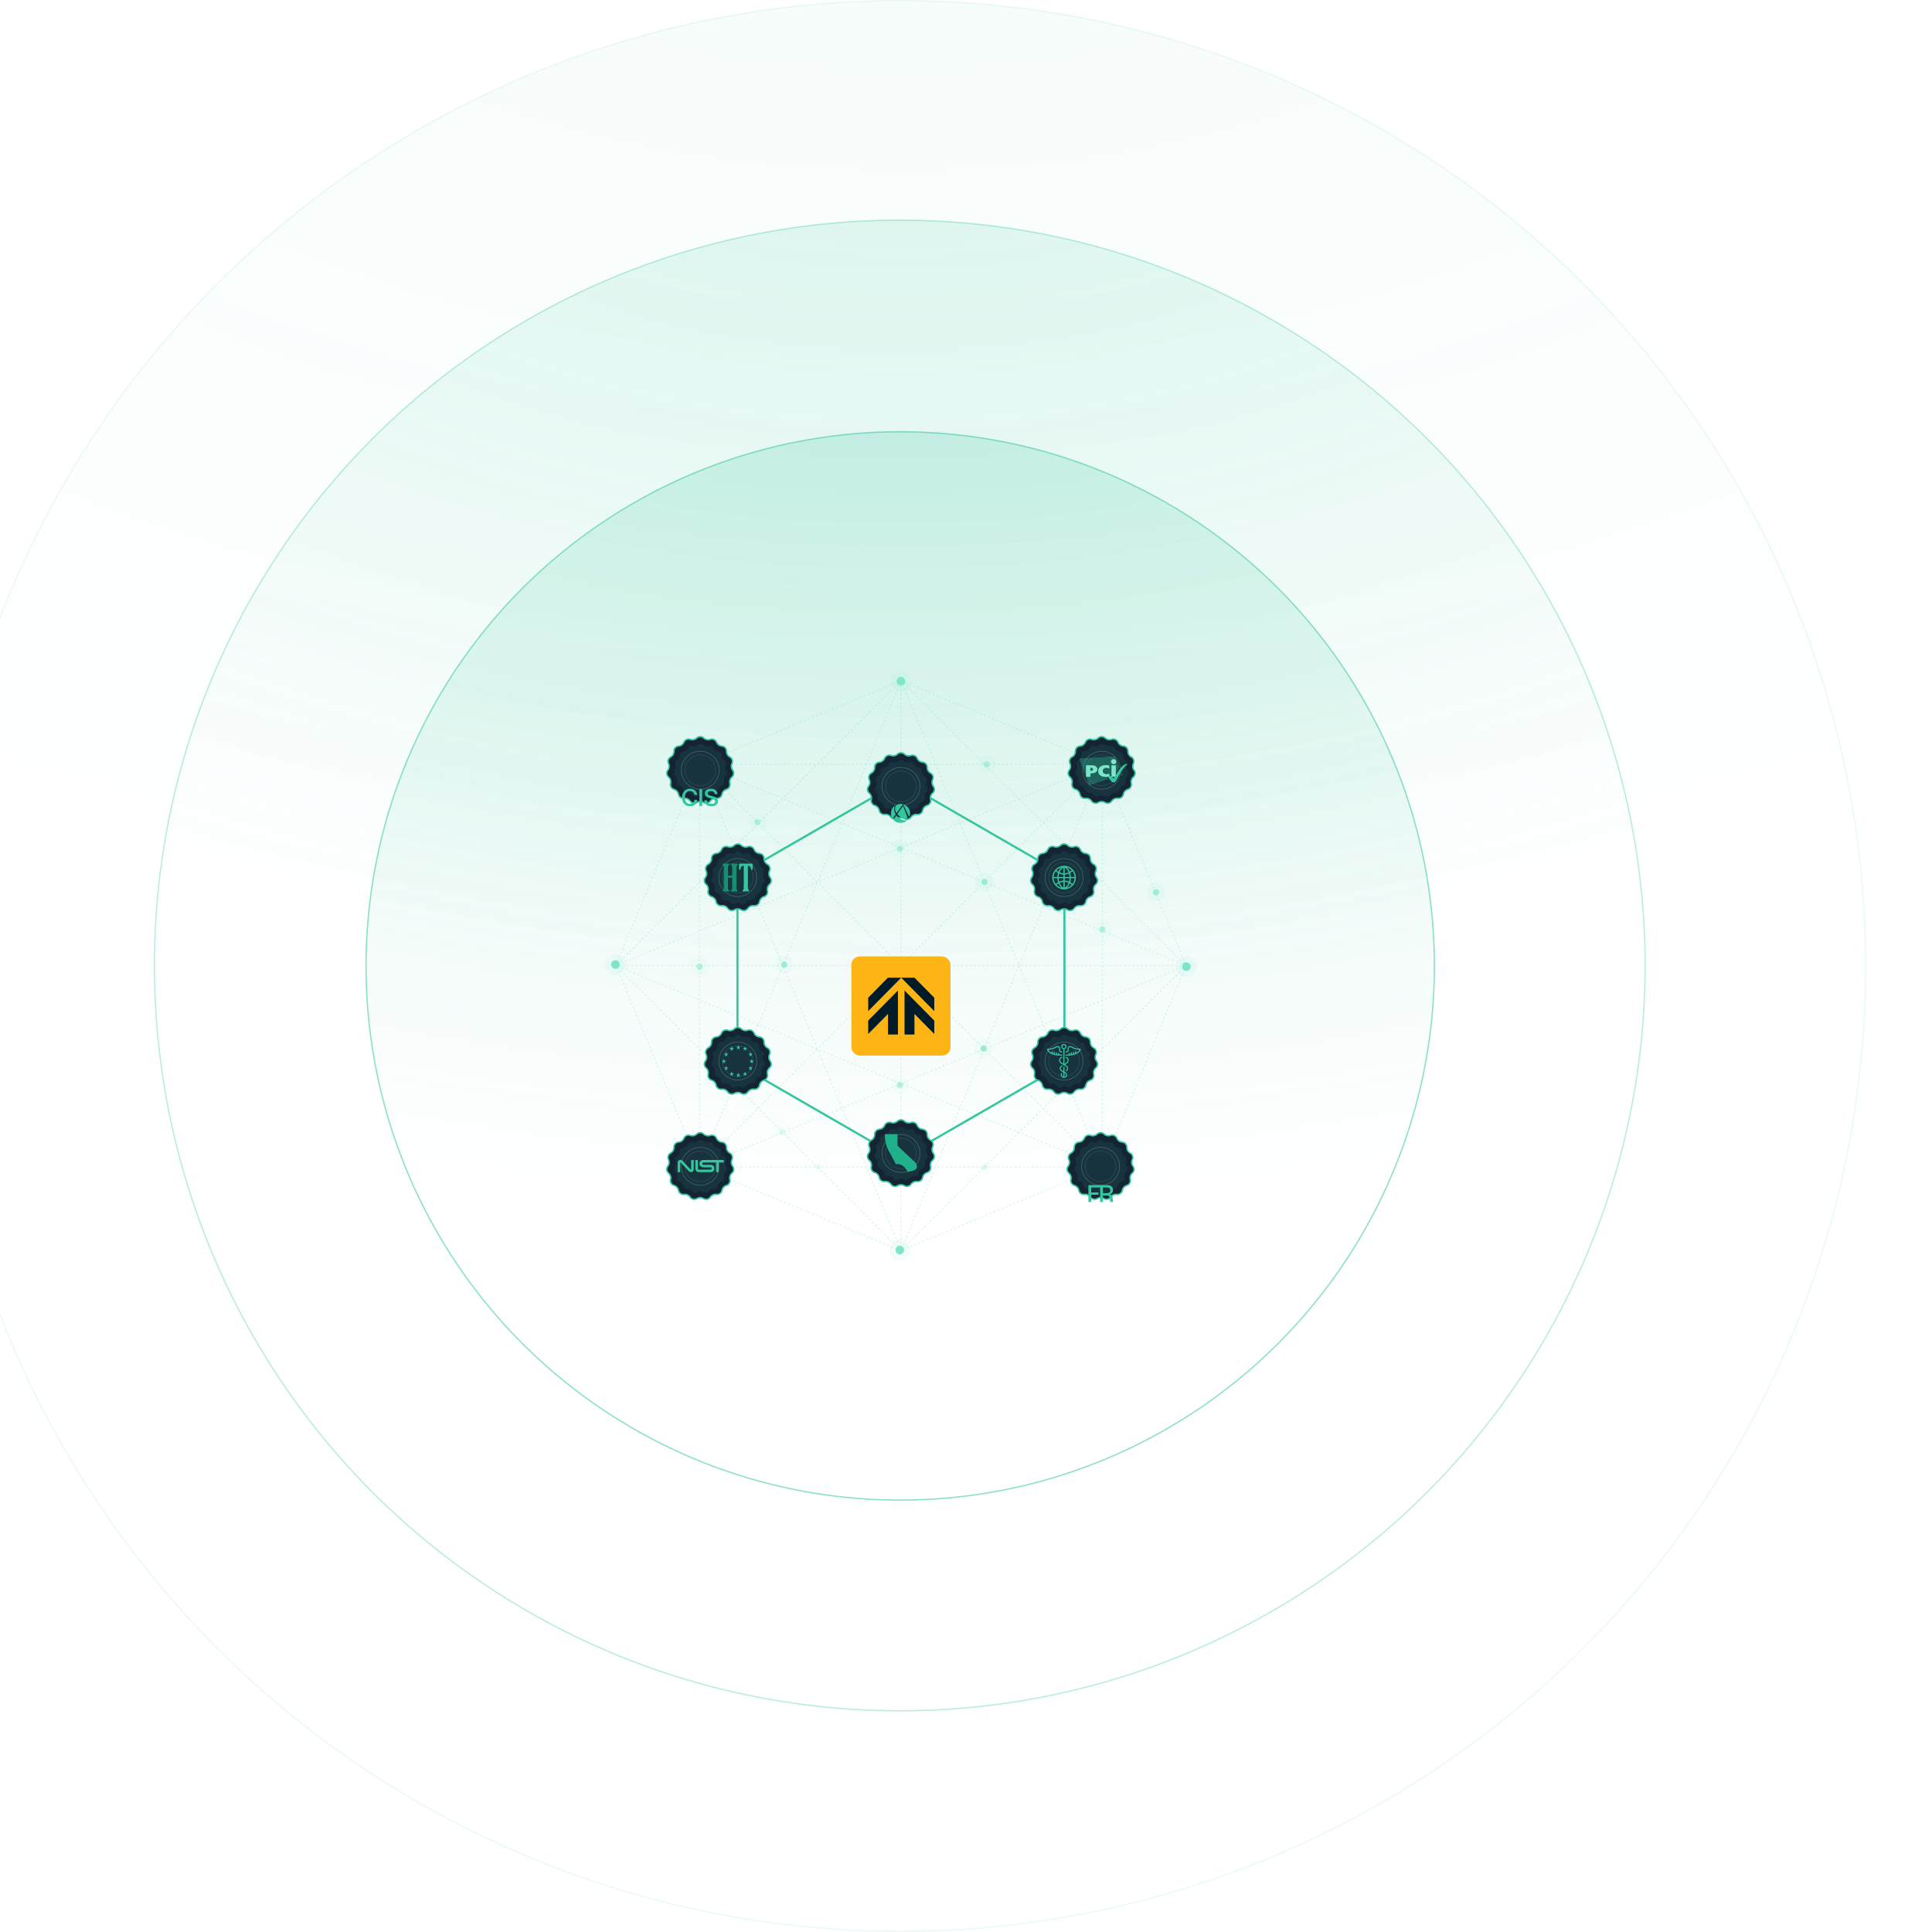 <svg width="1470" height="1470" viewBox="0 0 1470 1470" fill="none" xmlns="http://www.w3.org/2000/svg">
<g clip-path="url(#clip0)">
<circle opacity="0.55" cx="684.944" cy="734.944" r="406.444" fill="url(#paint0_radial)" stroke="#33C69F"/>
<circle opacity="0.33" cx="684.605" cy="734.605" r="567.105" fill="url(#paint1_radial)" stroke="#33C69F"/>
<circle opacity="0.1" cx="685" cy="735" r="734.5" fill="url(#paint2_radial)" stroke="#33C69F"/>
<path opacity="0.22" d="M685.5 517.839L838.737 581.447M685.5 517.839L532.264 581.447M685.5 517.839L902.345 734.683M685.5 517.839L838.737 887.92M685.5 517.839V951.527M685.5 517.839L532.264 887.92M685.5 517.839L468.656 734.683M838.737 581.447L902.345 734.683M838.737 581.447H532.264M838.737 581.447L468.656 734.683M838.737 581.447L532.264 887.92M838.737 581.447L685.5 951.527M838.737 581.447V887.92M902.345 734.683L838.737 887.92M902.345 734.683L532.264 581.447M902.345 734.683H468.656M902.345 734.683L532.264 887.92M902.345 734.683L685.5 951.527M838.737 887.92L685.5 951.527M838.737 887.92L532.264 581.447M838.737 887.92L468.656 734.683M838.737 887.92H532.264M685.5 951.527L532.264 887.92M685.5 951.527L532.264 581.447M685.5 951.527L468.656 734.683M532.264 887.92L468.656 734.683M532.264 887.92V581.447M468.656 734.683L532.264 581.447" stroke="#5CD8B7" stroke-width="0.817" stroke-dasharray="1.63 1.63"/>
<g filter="url(#filter0_d)">
<rect x="647.788" y="696.3" width="75.424" height="75.424" rx="6.285" fill="#FDB515"/>
<path fill-rule="evenodd" clip-rule="evenodd" d="M710.865 737.903V727.726L695.781 712.462H685.725L675.575 712.462L660.586 727.726V737.903L685.725 712.462L710.865 737.903ZM695.78 755.712H688.238V732.394V722.217L695.78 729.849L710.864 745.114V755.29L695.78 740.026V755.712ZM675.67 755.712H683.212V722.217L683.211 722.218V722.217L660.585 745.114V755.29L675.67 740.025V755.712Z" fill="#001B28"/>
</g>
<circle cx="685.5" cy="518.267" r="3.267" fill="#7DE6CA"/>
<circle cx="685.5" cy="518.267" r="5.624" stroke="#7DE6CA" stroke-opacity="0.1" stroke-width="4.714"/>
<circle cx="839.033" cy="582.783" r="3.267" fill="#7DE6CA"/>
<circle cx="839.033" cy="582.783" r="5.624" stroke="#7DE6CA" stroke-opacity="0.1" stroke-width="4.714"/>
<g opacity="0.55">
<circle cx="838.705" cy="707.185" r="2.357" fill="#7DE6CA"/>
<circle cx="838.705" cy="707.185" r="4.714" stroke="#7DE6CA" stroke-opacity="0.1" stroke-width="4.714"/>
</g>
<g opacity="0.7">
<circle cx="749.139" cy="671.044" r="2.357" fill="#7DE6CA"/>
<circle cx="749.139" cy="671.044" r="4.714" stroke="#7DE6CA" stroke-opacity="0.1" stroke-width="4.714"/>
</g>
<g opacity="0.7">
<circle cx="879.56" cy="678.901" r="2.357" fill="#7DE6CA"/>
<circle cx="879.56" cy="678.901" r="4.714" stroke="#7DE6CA" stroke-opacity="0.1" stroke-width="4.714"/>
</g>
<g opacity="0.7">
<circle cx="596.719" cy="733.898" r="2.357" fill="#7DE6CA"/>
<circle cx="596.719" cy="733.898" r="4.714" stroke="#7DE6CA" stroke-opacity="0.1" stroke-width="4.714"/>
</g>
<g opacity="0.55">
<circle cx="684.714" cy="645.903" r="2.357" fill="#7DE6CA"/>
<circle cx="684.714" cy="645.903" r="4.714" stroke="#7DE6CA" stroke-opacity="0.1" stroke-width="4.714"/>
</g>
<g opacity="0.55">
<circle cx="684.714" cy="825.57" r="2.357" fill="#7DE6CA"/>
<circle cx="684.714" cy="825.57" r="4.714" stroke="#7DE6CA" stroke-opacity="0.1" stroke-width="4.714"/>
</g>
<g opacity="0.75">
<circle cx="748.415" cy="797.803" r="2.357" fill="#7DE6CA"/>
<circle cx="748.415" cy="797.803" r="4.714" stroke="#7DE6CA" stroke-opacity="0.1" stroke-width="4.714"/>
</g>
<g opacity="0.12">
<circle cx="622.648" cy="887.636" r="2.357" fill="#7DE6CA"/>
<circle cx="622.648" cy="887.636" r="4.714" stroke="#7DE6CA" stroke-opacity="0.1" stroke-width="4.714"/>
</g>
<g opacity="0.55">
<circle cx="750.711" cy="581.478" r="2.357" fill="#7DE6CA"/>
<circle cx="750.711" cy="581.478" r="4.714" stroke="#7DE6CA" stroke-opacity="0.1" stroke-width="4.714"/>
</g>
<g opacity="0.22">
<circle cx="595.148" cy="861.175" r="2.357" fill="#7DE6CA"/>
<circle cx="595.148" cy="861.175" r="4.714" stroke="#7DE6CA" stroke-opacity="0.1" stroke-width="4.714"/>
</g>
<g opacity="0.22">
<circle cx="749.139" cy="887.888" r="2.357" fill="#7DE6CA"/>
<circle cx="749.139" cy="887.888" r="4.714" stroke="#7DE6CA" stroke-opacity="0.1" stroke-width="4.714"/>
</g>
<g opacity="0.55">
<circle cx="532.294" cy="735.469" r="2.357" fill="#7DE6CA"/>
<circle cx="532.294" cy="735.469" r="4.714" stroke="#7DE6CA" stroke-opacity="0.1" stroke-width="4.714"/>
</g>
<g opacity="0.55">
<circle cx="576.293" cy="625.475" r="2.357" fill="#7DE6CA"/>
<circle cx="576.293" cy="625.475" r="4.714" stroke="#7DE6CA" stroke-opacity="0.1" stroke-width="4.714"/>
</g>
<circle cx="902.733" cy="735.5" r="3.267" fill="#7DE6CA"/>
<circle cx="902.733" cy="735.5" r="5.624" stroke="#7DE6CA" stroke-opacity="0.1" stroke-width="4.714"/>
<circle cx="838.217" cy="887.4" r="3.267" fill="#7DE6CA"/>
<circle cx="838.217" cy="887.4" r="5.624" stroke="#7DE6CA" stroke-opacity="0.1" stroke-width="4.714"/>
<circle cx="684.684" cy="951.1" r="3.267" fill="#7DE6CA"/>
<circle cx="684.684" cy="951.1" r="5.624" stroke="#7DE6CA" stroke-opacity="0.1" stroke-width="4.714"/>
<circle cx="531.967" cy="887.4" r="3.267" fill="#7DE6CA"/>
<circle cx="531.967" cy="887.4" r="5.624" stroke="#7DE6CA" stroke-opacity="0.1" stroke-width="4.714"/>
<circle cx="468.267" cy="733.866" r="3.267" fill="#7DE6CA"/>
<circle cx="468.267" cy="733.866" r="5.624" stroke="#7DE6CA" stroke-opacity="0.1" stroke-width="4.714"/>
<circle cx="531.967" cy="581.15" r="3.267" fill="#7DE6CA"/>
<circle cx="531.967" cy="581.15" r="5.624" stroke="#7DE6CA" stroke-opacity="0.1" stroke-width="4.714"/>
<g filter="url(#filter1_d)">
<path d="M561.122 662.873L685.5 591.063L809.879 662.873V806.493L685.5 878.303L561.122 806.493V662.873Z" stroke="#33C69F" stroke-width="1.633"/>
</g>
<g clip-path="url(#clip1)" filter="url(#filter2_d)">
<path d="M682.895 570.504C684.353 569.113 686.647 569.113 688.105 570.504C689.435 571.772 691.366 572.183 693.097 571.565C694.995 570.887 697.091 571.82 697.857 573.684C698.556 575.384 700.153 576.545 701.986 576.684C703.995 576.837 705.53 578.542 705.472 580.556C705.419 582.393 706.406 584.103 708.024 584.976C709.797 585.933 710.506 588.114 709.634 589.931C708.838 591.588 709.045 593.551 710.167 595.006C711.398 596.602 711.158 598.883 709.623 600.188C708.222 601.378 707.612 603.256 708.046 605.042C708.521 607 707.374 608.987 705.44 609.554C703.677 610.071 702.356 611.539 702.026 613.347C701.663 615.329 699.808 616.677 697.81 616.409C695.989 616.165 694.185 616.968 693.148 618.485C692.011 620.149 689.767 620.626 688.052 619.568C686.487 618.604 684.513 618.604 682.948 619.568C681.233 620.626 678.989 620.149 677.852 618.485C676.815 616.968 675.011 616.165 673.19 616.409C671.192 616.677 669.337 615.329 668.975 613.347C668.644 611.539 667.323 610.071 665.56 609.554C663.626 608.987 662.479 607 662.955 605.042C663.388 603.256 662.778 601.378 661.377 600.188C659.842 598.883 659.602 596.602 660.833 595.006C661.955 593.551 662.162 591.588 661.366 589.931C660.494 588.114 661.203 585.933 662.976 584.976C664.594 584.103 665.581 582.393 665.528 580.556C665.47 578.542 667.005 576.837 669.014 576.684C670.847 576.545 672.444 575.384 673.143 573.684C673.91 571.82 676.005 570.887 677.903 571.565C679.634 572.183 681.565 571.772 682.895 570.504Z" fill="#142433" stroke="#33C69F" stroke-width="1.089"/>
<path d="M683.463 576.002C684.756 574.769 686.789 574.769 688.081 576.002C688.996 576.875 690.324 577.157 691.514 576.732C693.196 576.131 695.053 576.958 695.733 578.61C696.213 579.779 697.312 580.577 698.572 580.673C700.353 580.809 701.714 582.319 701.662 584.105C701.626 585.368 702.305 586.544 703.417 587.145C704.989 587.993 705.617 589.926 704.844 591.536C704.297 592.676 704.439 594.026 705.211 595.027C706.302 596.441 706.089 598.463 704.728 599.619C703.765 600.438 703.345 601.729 703.644 602.958C704.065 604.693 703.049 606.454 701.335 606.956C700.122 607.312 699.213 608.322 698.986 609.565C698.665 611.322 697.021 612.517 695.251 612.279C693.998 612.111 692.757 612.663 692.044 613.707C691.036 615.181 689.048 615.604 687.527 614.667C686.451 614.004 685.093 614.004 684.017 614.667C682.497 615.604 680.508 615.181 679.5 613.707C678.787 612.663 677.547 612.111 676.294 612.279C674.524 612.517 672.879 611.322 672.558 609.565C672.331 608.322 671.422 607.312 670.209 606.956C668.496 606.454 667.479 604.693 667.901 602.958C668.199 601.729 667.779 600.438 666.816 599.619C665.455 598.463 665.242 596.441 666.333 595.027C667.105 594.026 667.247 592.676 666.7 591.536C665.927 589.926 666.555 587.993 668.127 587.145C669.24 586.544 669.919 585.368 669.882 584.105C669.831 582.319 671.191 580.809 672.972 580.673C674.232 580.577 675.331 579.779 675.812 578.61C676.491 576.958 678.348 576.131 680.03 576.732C681.22 577.157 682.549 576.875 683.463 576.002Z" fill="#33C69F" fill-opacity="0.1"/>
<circle cx="685.5" cy="595.033" r="11.706" stroke="white" stroke-opacity="0.1" stroke-width="0.544"/>
<circle cx="685.5" cy="595.033" r="14.428" stroke="white" stroke-opacity="0.2" stroke-width="0.544"/>
<g filter="url(#filter3_d)">
<path fill-rule="evenodd" clip-rule="evenodd" d="M681.588 595.345L679.155 598.817C678.349 597.644 677.877 596.224 677.877 594.694C677.877 591.874 679.48 589.428 681.824 588.218C680.788 588.868 680.271 589.891 680.271 591.287C680.271 592.577 680.763 594.016 681.588 595.345ZM682.086 596.08C683.694 598.26 686.182 599.985 688.762 599.985C689.271 599.985 689.745 599.979 690.184 599.967C688.877 601.213 687.108 601.977 685.16 601.977C682.974 601.977 681.012 601.014 679.677 599.488L682.086 596.08ZM686.987 587.641L682.16 594.529C681.448 593.473 681.01 592.317 681.01 591.203C681.01 589.011 682.272 587.75 684.795 587.419C684.916 587.413 685.038 587.41 685.16 587.41C685.791 587.41 686.403 587.49 686.987 587.641ZM687.247 587.713C690.253 588.61 692.444 591.396 692.444 594.694C692.444 594.99 692.426 595.281 692.392 595.568C692.205 596.224 691.946 596.771 691.617 597.208L687.247 587.713ZM690.649 598.073C690.12 598.377 689.491 598.529 688.762 598.529C686.631 598.529 684.242 597.115 682.686 595.231L687.124 588.954L690.649 598.073Z" fill="#33C69F"/>
</g>
</g>
<g filter="url(#filter4_d)">
<path d="M807.028 639.921C808.486 638.53 810.78 638.53 812.238 639.921C813.568 641.189 815.499 641.6 817.23 640.982C819.128 640.304 821.223 641.237 821.99 643.101C822.689 644.801 824.286 645.962 826.118 646.101C828.128 646.254 829.663 647.959 829.605 649.973C829.552 651.81 830.539 653.52 832.157 654.393C833.93 655.35 834.639 657.531 833.767 659.348C832.971 661.005 833.178 662.968 834.3 664.423C835.531 666.019 835.291 668.3 833.755 669.605C832.355 670.795 831.745 672.673 832.178 674.459C832.654 676.417 831.507 678.404 829.573 678.971C827.81 679.488 826.489 680.956 826.158 682.764C825.796 684.746 823.941 686.094 821.943 685.826C820.122 685.582 818.318 686.385 817.281 687.902C816.144 689.566 813.9 690.043 812.185 688.985C810.62 688.021 808.646 688.021 807.081 688.985C805.366 690.043 803.122 689.566 801.985 687.902C800.948 686.385 799.144 685.582 797.323 685.826C795.325 686.094 793.469 684.746 793.107 682.764C792.777 680.956 791.456 679.488 789.692 678.971C787.759 678.404 786.612 676.417 787.087 674.459C787.521 672.673 786.911 670.795 785.51 669.605C783.975 668.3 783.735 666.019 784.966 664.423C786.088 662.968 786.295 661.005 785.499 659.348C784.627 657.531 785.336 655.35 787.109 654.393C788.727 653.52 789.714 651.81 789.661 649.973C789.603 647.959 791.138 646.254 793.147 646.101C794.98 645.962 796.577 644.801 797.276 643.101C798.042 641.237 800.138 640.304 802.036 640.982C803.767 641.6 805.698 641.189 807.028 639.921Z" fill="#142433" stroke="#33C69F" stroke-width="1.089"/>
<path d="M807.596 645.419C808.889 644.186 810.921 644.186 812.214 645.419C813.128 646.292 814.457 646.574 815.647 646.149C817.329 645.548 819.186 646.375 819.865 648.027C820.346 649.196 821.445 649.994 822.705 650.09C824.486 650.226 825.846 651.736 825.795 653.522C825.759 654.785 826.438 655.961 827.55 656.562C829.122 657.41 829.75 659.343 828.977 660.953C828.43 662.093 828.572 663.443 829.344 664.444C830.435 665.858 830.222 667.88 828.861 669.036C827.898 669.855 827.478 671.146 827.776 672.375C828.198 674.11 827.181 675.871 825.468 676.373C824.255 676.729 823.346 677.739 823.119 678.982C822.798 680.739 821.153 681.934 819.383 681.696C818.131 681.528 816.89 682.08 816.177 683.124C815.169 684.598 813.18 685.021 811.66 684.084C810.584 683.421 809.226 683.421 808.15 684.084C806.629 685.021 804.641 684.598 803.633 683.124C802.92 682.08 801.679 681.528 800.427 681.696C798.656 681.934 797.012 680.739 796.691 678.982C796.464 677.739 795.555 676.729 794.342 676.373C792.628 675.871 791.612 674.11 792.033 672.375C792.332 671.146 791.912 669.855 790.949 669.036C789.588 667.88 789.375 665.858 790.466 664.444C791.238 663.443 791.38 662.093 790.833 660.953C790.06 659.343 790.688 657.41 792.26 656.562C793.372 655.961 794.051 654.785 794.015 653.522C793.964 651.736 795.324 650.226 797.105 650.09C798.365 649.994 799.464 649.196 799.944 648.027C800.624 646.375 802.481 645.548 804.163 646.149C805.353 646.574 806.682 646.292 807.596 645.419Z" fill="#33C69F" fill-opacity="0.1"/>
<circle cx="809.633" cy="664.45" r="11.706" stroke="white" stroke-opacity="0.1" stroke-width="0.544"/>
<circle cx="809.633" cy="664.45" r="14.428" stroke="white" stroke-opacity="0.2" stroke-width="0.544"/>
<path d="M818.616 664.45C818.616 659.505 814.6 655.481 809.657 655.468C809.655 655.468 809.654 655.468 809.651 655.468C809.645 655.468 809.639 655.467 809.633 655.467C809.627 655.467 809.621 655.468 809.615 655.468C809.612 655.468 809.61 655.468 809.607 655.468C804.665 655.482 800.649 659.506 800.649 664.45C800.649 669.403 804.679 673.433 809.632 673.433C814.586 673.433 818.616 669.403 818.616 664.45ZM814.252 667.97C814.534 667.026 814.697 666.004 814.734 664.923H817.646C817.549 666.582 816.95 668.104 815.994 669.344C815.467 668.814 814.885 668.349 814.252 667.97ZM803.268 669.34C802.314 668.102 801.716 666.58 801.619 664.923H804.531C804.569 666.002 804.731 667.023 805.012 667.965C804.378 668.345 803.796 668.809 803.268 669.34ZM803.269 659.559C803.797 660.09 804.379 660.555 805.012 660.934C804.731 661.877 804.569 662.898 804.531 663.977H801.619C801.716 662.32 802.314 660.798 803.269 659.559ZM815.994 659.556C816.95 660.796 817.549 662.318 817.646 663.977H814.734C814.697 662.897 814.534 661.874 814.252 660.931C814.885 660.552 815.467 660.087 815.994 659.556ZM813.789 663.977H810.106V662.19C811.254 662.129 812.369 661.859 813.396 661.385C813.621 662.192 813.755 663.06 813.789 663.977ZM810.106 661.244V656.744C811.447 657.584 812.47 658.874 813.095 660.477C812.165 660.922 811.151 661.182 810.106 661.244ZM809.16 656.744V661.244C808.113 661.183 807.099 660.923 806.169 660.479C806.794 658.876 807.818 657.584 809.16 656.744ZM809.16 662.19V663.977H805.476C805.51 663.061 805.644 662.193 805.869 661.387C806.895 661.86 808.011 662.129 809.16 662.19ZM805.476 664.923H809.16V666.711C808.011 666.771 806.895 667.04 805.869 667.513C805.644 666.707 805.51 665.839 805.476 664.923ZM809.16 667.656V672.156C807.818 671.316 806.794 670.024 806.169 668.42C807.099 667.977 808.113 667.718 809.16 667.656ZM810.106 672.156V667.656C811.151 667.718 812.165 667.979 813.095 668.424C812.47 670.026 811.447 671.317 810.106 672.156ZM810.106 666.711V664.923H813.789C813.755 665.84 813.621 666.709 813.396 667.516C812.369 667.042 811.254 666.771 810.106 666.711ZM815.376 658.838C814.937 659.288 814.452 659.682 813.929 660.013C813.389 658.679 812.593 657.539 811.58 656.661C813.045 657.028 814.352 657.791 815.376 658.838ZM807.686 656.661C806.672 657.539 805.876 658.68 805.336 660.016C804.812 659.685 804.326 659.291 803.887 658.841C804.911 657.792 806.22 657.028 807.686 656.661ZM803.886 670.059C804.326 669.609 804.811 669.215 805.335 668.883C805.875 670.22 806.672 671.361 807.686 672.239C806.219 671.873 804.91 671.108 803.886 670.059ZM811.58 672.24C812.593 671.362 813.388 670.222 813.928 668.887C814.452 669.219 814.937 669.613 815.376 670.062C814.352 671.11 813.045 671.873 811.58 672.24Z" fill="#33C69F"/>
</g>
<g filter="url(#filter5_d)">
<path d="M558.761 639.921C560.219 638.53 562.513 638.53 563.971 639.921C565.301 641.189 567.233 641.6 568.963 640.982C570.861 640.304 572.957 641.237 573.723 643.101C574.422 644.801 576.019 645.962 577.852 646.101C579.861 646.254 581.396 647.959 581.338 649.973C581.285 651.81 582.273 653.52 583.89 654.393C585.663 655.35 586.372 657.531 585.5 659.348C584.705 661.005 584.911 662.968 586.033 664.423C587.264 666.019 587.025 668.3 585.489 669.605C584.088 670.795 583.478 672.673 583.912 674.459C584.387 676.417 583.24 678.404 581.307 678.971C579.543 679.488 578.222 680.956 577.892 682.764C577.53 684.746 575.674 686.094 573.677 685.826C571.855 685.582 570.051 686.385 569.014 687.902C567.877 689.566 565.634 690.043 563.918 688.985C562.353 688.021 560.379 688.021 558.815 688.985C557.099 690.043 554.855 689.566 553.718 687.902C552.681 686.385 550.877 685.582 549.056 685.826C547.059 686.094 545.203 684.746 544.841 682.764C544.51 680.956 543.189 679.488 541.426 678.971C539.492 678.404 538.345 676.417 538.821 674.459C539.254 672.673 538.644 670.795 537.244 669.605C535.708 668.3 535.468 666.019 536.699 664.423C537.822 662.968 538.028 661.005 537.233 659.348C536.36 657.531 537.069 655.35 538.843 654.393C540.46 653.52 541.447 651.81 541.394 649.973C541.336 647.959 542.871 646.254 544.881 646.101C546.713 645.962 548.311 644.801 549.009 643.101C549.776 641.237 551.871 640.304 553.769 640.982C555.5 641.6 557.431 641.189 558.761 639.921Z" fill="#142433" stroke="#33C69F" stroke-width="1.089"/>
<path d="M559.33 645.419C560.622 644.186 562.655 644.186 563.947 645.419C564.862 646.292 566.19 646.574 567.381 646.149C569.063 645.548 570.92 646.375 571.599 648.027C572.08 649.196 573.178 649.994 574.439 650.09C576.219 650.226 577.58 651.736 577.528 653.522C577.492 654.785 578.171 655.961 579.283 656.562C580.855 657.41 581.483 659.343 580.71 660.953C580.163 662.093 580.305 663.443 581.077 664.444C582.168 665.858 581.956 667.88 580.595 669.036C579.631 669.855 579.212 671.146 579.51 672.375C579.931 674.11 578.915 675.871 577.201 676.373C575.988 676.729 575.08 677.739 574.852 678.982C574.531 680.739 572.887 681.934 571.117 681.696C569.864 681.528 568.623 682.08 567.91 683.124C566.902 684.598 564.914 685.021 563.393 684.084C562.317 683.421 560.959 683.421 559.883 684.084C558.363 685.021 556.374 684.598 555.367 683.124C554.653 682.08 553.413 681.528 552.16 681.696C550.39 681.934 548.745 680.739 548.424 678.982C548.197 677.739 547.289 676.729 546.076 676.373C544.362 675.871 543.345 674.11 543.767 672.375C544.065 671.146 543.645 669.855 542.682 669.036C541.321 667.88 541.109 665.858 542.2 664.444C542.972 663.443 543.114 662.093 542.566 660.953C541.793 659.343 542.422 657.41 543.993 656.562C545.106 655.961 545.785 654.785 545.748 653.522C545.697 651.736 547.057 650.226 548.838 650.09C550.098 649.994 551.197 649.196 551.678 648.027C552.357 646.375 554.214 645.548 555.896 646.149C557.087 646.574 558.415 646.292 559.33 645.419Z" fill="#33C69F" fill-opacity="0.1"/>
<circle cx="561.366" cy="664.45" r="11.706" stroke="white" stroke-opacity="0.1" stroke-width="0.544"/>
<circle cx="561.366" cy="664.45" r="14.428" stroke="white" stroke-opacity="0.2" stroke-width="0.544"/>
<path d="M554.719 653.833H549.933V655.03L550.73 655.827V673.377L549.933 674.174V674.972H554.719V674.174L553.921 673.377V664.602H557.112V673.377L556.314 674.174V674.972H561.1V674.174L560.303 673.377V655.827L561.1 655.03V653.833H556.314V655.03L557.112 655.827V663.007H553.921V655.827L554.719 655.03V653.833Z" fill="#12926F"/>
<path d="M562.298 658.22V653.833C563.096 653.966 565.249 653.833 567.483 653.833C569.716 653.833 571.87 653.966 572.668 653.833V658.22C572.03 658.858 571.604 658.486 571.471 658.22C571.471 655.987 569.876 655.428 569.078 655.428V673.177L569.876 674.174V674.972H565.09V674.174L565.887 673.177V655.428C563.654 655.428 563.361 657.29 563.494 658.22C562.856 658.858 562.431 658.486 562.298 658.22Z" fill="#33C69F"/>
</g>
<g filter="url(#filter6_d)">
<path d="M807.028 779.57C808.486 778.179 810.78 778.179 812.238 779.57C813.568 780.839 815.499 781.249 817.23 780.631C819.128 779.954 821.223 780.887 821.99 782.751C822.689 784.45 824.286 785.611 826.118 785.75C828.128 785.903 829.663 787.608 829.605 789.622C829.552 791.459 830.539 793.169 832.157 794.042C833.93 794.999 834.639 797.181 833.767 798.997C832.971 800.654 833.178 802.618 834.3 804.073C835.531 805.668 835.291 807.95 833.755 809.255C832.355 810.444 831.745 812.322 832.178 814.108C832.654 816.067 831.507 818.053 829.573 818.62C827.81 819.138 826.489 820.605 826.158 822.413C825.796 824.395 823.941 825.744 821.943 825.476C820.122 825.231 818.318 826.034 817.281 827.551C816.144 829.215 813.9 829.692 812.185 828.635C810.62 827.67 808.646 827.67 807.081 828.635C805.366 829.692 803.122 829.215 801.985 827.551C800.948 826.034 799.144 825.231 797.323 825.476C795.325 825.744 793.469 824.395 793.107 822.413C792.777 820.605 791.456 819.138 789.692 818.62C787.759 818.053 786.612 816.067 787.087 814.108C787.521 812.322 786.911 810.444 785.51 809.255C783.975 807.95 783.735 805.668 784.966 804.073C786.088 802.618 786.295 800.654 785.499 798.997C784.627 797.181 785.336 794.999 787.109 794.042C788.727 793.169 789.714 791.459 789.661 789.622C789.603 787.608 791.138 785.903 793.147 785.75C794.98 785.611 796.577 784.45 797.276 782.751C798.042 780.887 800.138 779.954 802.036 780.631C803.767 781.249 805.698 780.839 807.028 779.57Z" fill="#142433" stroke="#33C69F" stroke-width="1.089"/>
<path d="M807.596 785.068C808.889 783.836 810.921 783.836 812.214 785.068C813.128 785.941 814.457 786.223 815.647 785.798C817.329 785.198 819.186 786.025 819.865 787.676C820.346 788.845 821.445 789.644 822.705 789.74C824.486 789.875 825.846 791.386 825.795 793.171C825.759 794.435 826.438 795.611 827.55 796.211C829.122 797.059 829.75 798.992 828.977 800.602C828.43 801.742 828.572 803.093 829.344 804.093C830.435 805.508 830.222 807.529 828.861 808.686C827.898 809.504 827.478 810.796 827.776 812.024C828.198 813.76 827.181 815.52 825.468 816.023C824.255 816.379 823.346 817.388 823.119 818.631C822.798 820.388 821.153 821.583 819.383 821.346C818.131 821.177 816.89 821.73 816.177 822.773C815.169 824.248 813.18 824.67 811.66 823.733C810.584 823.07 809.226 823.07 808.15 823.733C806.629 824.67 804.641 824.248 803.633 822.773C802.92 821.73 801.679 821.177 800.427 821.346C798.656 821.583 797.012 820.388 796.691 818.631C796.464 817.388 795.555 816.379 794.342 816.023C792.628 815.52 791.612 813.76 792.033 812.024C792.332 810.796 791.912 809.504 790.949 808.686C789.588 807.529 789.375 805.508 790.466 804.093C791.238 803.093 791.38 801.742 790.833 800.602C790.06 798.992 790.688 797.059 792.26 796.211C793.372 795.611 794.051 794.435 794.015 793.171C793.964 791.386 795.324 789.875 797.105 789.74C798.365 789.644 799.464 788.845 799.944 787.676C800.624 786.025 802.481 785.198 804.163 785.798C805.353 786.223 806.682 785.941 807.596 785.068Z" fill="#33C69F" fill-opacity="0.1"/>
<circle cx="809.633" cy="804.1" r="11.706" stroke="white" stroke-opacity="0.1" stroke-width="0.544"/>
<circle cx="809.633" cy="804.099" r="14.428" stroke="white" stroke-opacity="0.2" stroke-width="0.544"/>
<path d="M809.882 794.664H809.075V806.768H809.882V794.664Z" fill="#33C69F"/>
<path d="M809.882 808.383H809.075V816.452H809.882V808.383Z" fill="#33C69F"/>
<path d="M809.478 795.068C808.366 795.068 807.461 794.163 807.461 793.051C807.461 791.938 808.366 791.033 809.478 791.033C810.591 791.033 811.496 791.938 811.496 793.051C811.496 794.163 810.591 795.068 809.478 795.068ZM809.478 791.84C808.811 791.84 808.268 792.383 808.268 793.051C808.268 793.718 808.811 794.261 809.478 794.261C810.146 794.261 810.689 793.718 810.689 793.051C810.689 792.383 810.146 791.84 809.478 791.84Z" fill="#33C69F"/>
<path fill-rule="evenodd" clip-rule="evenodd" d="M809.477 816.856C808.142 816.856 807.057 815.77 807.057 814.435C807.057 813.906 807.224 813.404 807.541 812.982L808.186 813.466C807.975 813.748 807.864 814.083 807.864 814.435C807.864 815.325 808.587 816.049 809.477 816.049C810.368 816.049 811.091 815.325 811.091 814.435C811.091 813.716 810.399 813.319 809.494 812.876L809.297 812.778L809.658 812.057L809.85 812.151C810.665 812.551 811.898 813.155 811.898 814.435C811.898 815.77 810.813 816.856 809.477 816.856Z" fill="#33C69F"/>
<path fill-rule="evenodd" clip-rule="evenodd" d="M809.297 812.778C809.226 812.742 809.145 812.703 809.056 812.661C808.075 812.19 806.25 811.314 806.25 809.593C806.25 808.307 807.385 807.636 808.062 807.235L808.473 807.931C807.698 808.388 807.057 808.829 807.057 809.593C807.057 810.806 808.584 811.539 809.405 811.933C809.498 811.978 809.583 812.019 809.658 812.057L809.297 812.778Z" fill="#33C69F"/>
<path fill-rule="evenodd" clip-rule="evenodd" d="M811.272 811.972L810.911 811.25C811.576 810.917 811.898 810.376 811.898 809.593C811.898 808.4 810.336 807.637 809.496 807.228L809.297 807.13L809.658 806.408L809.85 806.503C810.777 806.955 812.705 807.895 812.705 809.593C812.705 810.68 812.21 811.503 811.272 811.972Z" fill="#33C69F"/>
<path fill-rule="evenodd" clip-rule="evenodd" d="M809.478 807.22L809.105 807.035C808.13 806.56 805.847 805.449 805.847 803.541C805.847 801.698 807.252 800.717 808.268 800.717V801.524C807.705 801.524 806.654 802.116 806.654 803.541C806.654 804.944 808.619 805.901 809.458 806.31L809.478 806.319L809.498 806.31C810.337 805.901 812.302 804.944 812.302 803.541C812.302 802.116 811.251 801.524 810.688 801.524V800.717C811.704 800.717 813.109 801.698 813.109 803.541C813.109 805.449 810.826 806.56 809.851 807.035L809.478 807.22Z" fill="#33C69F"/>
<path fill-rule="evenodd" clip-rule="evenodd" d="M808.267 799.91H806.653C802.547 799.91 797.746 798.672 796.587 795.196C796.546 795.073 796.567 794.937 796.643 794.832C796.719 794.727 796.841 794.665 796.97 794.665C800.394 794.665 801.623 793.931 802.611 793.34C803.233 792.969 803.77 792.647 804.636 792.647C805.711 792.647 806.653 793.59 806.653 794.665V795.875C806.653 796.32 807.015 796.682 807.46 796.682H808.267V797.489H807.46C806.57 797.489 805.846 796.765 805.846 795.875V794.665C805.846 793.983 805.196 793.454 804.636 793.454C803.993 793.454 803.587 793.697 803.025 794.033C802.067 794.606 800.775 795.377 797.575 795.464C798.529 797.308 801.323 799.103 806.653 799.103H808.267V799.91Z" fill="#33C69F"/>
<path d="M805.846 797.893H805.039V799.506H805.846V797.893Z" fill="#33C69F"/>
<path d="M804.232 797.489H803.425V799.507H804.232V797.489Z" fill="#33C69F"/>
<path d="M802.617 797.085H801.811V799.102H802.617V797.085Z" fill="#33C69F"/>
<path d="M801.004 796.682H800.197V798.296H801.004V796.682Z" fill="#33C69F"/>
<path fill-rule="evenodd" clip-rule="evenodd" d="M812.302 799.91H810.688V799.103H812.302C817.633 799.103 820.427 797.308 821.381 795.464C818.18 795.377 816.889 794.605 815.931 794.033C815.369 793.697 814.963 793.454 814.32 793.454C813.76 793.454 813.109 793.983 813.109 794.665V795.875C813.109 796.765 812.385 797.489 811.495 797.489H810.688V796.682H811.495C811.94 796.682 812.302 796.32 812.302 795.875V794.665C812.302 793.59 813.245 792.647 814.32 792.647C815.186 792.647 815.723 792.969 816.345 793.34C817.333 793.931 818.561 794.665 821.986 794.665C822.115 794.665 822.237 794.727 822.313 794.832C822.389 794.938 822.409 795.073 822.369 795.196C821.21 798.672 816.409 799.91 812.302 799.91Z" fill="#33C69F"/>
<path d="M813.915 797.893H813.108V799.506H813.915V797.893Z" fill="#33C69F"/>
<path d="M815.53 797.489H814.723V799.507H815.53V797.489Z" fill="#33C69F"/>
<path d="M817.144 797.085H816.337V799.102H817.144V797.085Z" fill="#33C69F"/>
<path d="M818.757 796.682H817.95V798.296H818.757V796.682Z" fill="#33C69F"/>
</g>
<g filter="url(#filter7_d)">
<path d="M558.761 779.57C560.219 778.179 562.513 778.179 563.971 779.57C565.301 780.839 567.233 781.249 568.963 780.631C570.861 779.954 572.957 780.887 573.723 782.751C574.422 784.45 576.019 785.611 577.852 785.75C579.861 785.903 581.396 787.608 581.338 789.622C581.285 791.459 582.273 793.169 583.89 794.042C585.663 794.999 586.372 797.181 585.5 798.997C584.705 800.654 584.911 802.618 586.033 804.073C587.264 805.668 587.025 807.95 585.489 809.255C584.088 810.444 583.478 812.322 583.912 814.108C584.387 816.067 583.24 818.053 581.307 818.62C579.543 819.138 578.222 820.605 577.892 822.413C577.53 824.395 575.674 825.744 573.677 825.476C571.855 825.231 570.051 826.034 569.014 827.551C567.877 829.215 565.634 829.692 563.918 828.635C562.353 827.67 560.379 827.67 558.815 828.635C557.099 829.692 554.855 829.215 553.718 827.551C552.681 826.034 550.877 825.231 549.056 825.476C547.059 825.744 545.203 824.395 544.841 822.413C544.51 820.605 543.189 819.138 541.426 818.62C539.492 818.053 538.345 816.067 538.821 814.108C539.254 812.322 538.644 810.444 537.244 809.255C535.708 807.95 535.468 805.668 536.699 804.073C537.822 802.618 538.028 800.654 537.233 798.997C536.36 797.181 537.069 794.999 538.843 794.042C540.46 793.169 541.447 791.459 541.394 789.622C541.336 787.608 542.871 785.903 544.881 785.75C546.713 785.611 548.311 784.45 549.009 782.751C549.776 780.887 551.871 779.954 553.769 780.631C555.5 781.249 557.431 780.839 558.761 779.57Z" fill="#142433" stroke="#33C69F" stroke-width="1.089"/>
<path d="M559.33 785.068C560.622 783.836 562.655 783.836 563.947 785.068C564.862 785.941 566.19 786.223 567.381 785.798C569.063 785.198 570.92 786.025 571.599 787.676C572.08 788.845 573.178 789.644 574.439 789.74C576.219 789.875 577.58 791.386 577.528 793.171C577.492 794.435 578.171 795.611 579.283 796.211C580.855 797.059 581.483 798.992 580.71 800.602C580.163 801.742 580.305 803.093 581.077 804.093C582.168 805.508 581.956 807.529 580.595 808.686C579.631 809.504 579.212 810.796 579.51 812.024C579.931 813.76 578.915 815.52 577.201 816.023C575.988 816.379 575.08 817.388 574.852 818.631C574.531 820.388 572.887 821.583 571.117 821.346C569.864 821.177 568.623 821.73 567.91 822.773C566.902 824.248 564.914 824.67 563.393 823.733C562.317 823.07 560.959 823.07 559.883 823.733C558.363 824.67 556.374 824.248 555.367 822.773C554.653 821.73 553.413 821.177 552.16 821.346C550.39 821.583 548.745 820.388 548.424 818.631C548.197 817.388 547.289 816.379 546.076 816.023C544.362 815.52 543.345 813.76 543.767 812.024C544.065 810.796 543.645 809.504 542.682 808.686C541.321 807.529 541.109 805.508 542.2 804.093C542.972 803.093 543.114 801.742 542.566 800.602C541.793 798.992 542.422 797.059 543.993 796.211C545.106 795.611 545.785 794.435 545.748 793.171C545.697 791.386 547.057 789.875 548.838 789.74C550.098 789.644 551.197 788.845 551.678 787.676C552.357 786.025 554.214 785.198 555.896 785.798C557.087 786.223 558.415 785.941 559.33 785.068Z" fill="#33C69F" fill-opacity="0.1"/>
<circle cx="561.366" cy="804.1" r="11.706" stroke="white" stroke-opacity="0.1" stroke-width="0.544"/>
<circle cx="561.366" cy="804.099" r="14.428" stroke="white" stroke-opacity="0.2" stroke-width="0.544"/>
<path fill-rule="evenodd" clip-rule="evenodd" d="M560.754 795.35L561.788 794.527L562.822 795.35L562.428 794.019L563.478 793.196H562.184L561.788 791.85L561.392 793.198L560.099 793.196L561.148 794.019L560.754 795.35Z" fill="#33C69F"/>
<path fill-rule="evenodd" clip-rule="evenodd" d="M555.687 796.225L556.72 795.402L557.753 796.225L557.36 794.895L558.41 794.072H557.116L556.72 792.725L556.324 794.074L555.03 794.072L556.079 794.895L555.687 796.225Z" fill="#33C69F"/>
<path fill-rule="evenodd" clip-rule="evenodd" d="M552.495 797.1L552.099 798.449L550.806 798.447L551.855 799.27L551.462 800.6L552.495 799.777L553.529 800.6L553.136 799.27L554.185 798.447H552.891L552.495 797.1Z" fill="#33C69F"/>
<path fill-rule="evenodd" clip-rule="evenodd" d="M550.806 805.027L551.839 805.85L551.446 804.52L552.496 803.697H551.202L550.806 802.35L550.41 803.7L549.116 803.697L550.166 804.52L549.773 805.85L550.806 805.027Z" fill="#33C69F"/>
<path fill-rule="evenodd" clip-rule="evenodd" d="M552.891 808.947L552.495 807.6L552.099 808.949L550.806 808.947L551.855 809.77L551.462 811.1L552.495 810.276L553.529 811.1L553.136 809.77L554.185 808.947H552.891Z" fill="#33C69F"/>
<path fill-rule="evenodd" clip-rule="evenodd" d="M557.116 813.322L556.72 811.976L556.324 813.324L555.03 813.322L556.079 814.145L555.687 815.476L556.72 814.653L557.753 815.476L557.361 814.145L558.41 813.322H557.116Z" fill="#33C69F"/>
<path fill-rule="evenodd" clip-rule="evenodd" d="M562.184 814.197L561.788 812.85L561.393 814.199L560.099 814.197L561.148 815.02L560.755 816.35L561.789 815.527L562.822 816.35L562.428 815.02L563.478 814.197H562.184Z" fill="#33C69F"/>
<path fill-rule="evenodd" clip-rule="evenodd" d="M567.253 813.322L566.858 811.976L566.461 813.324L565.168 813.322L566.217 814.145L565.824 815.476L566.858 814.653L567.891 815.476L567.497 814.145L568.547 813.322H567.253Z" fill="#33C69F"/>
<path fill-rule="evenodd" clip-rule="evenodd" d="M571.478 808.947L571.081 807.6L570.684 808.949L569.392 808.947L570.442 809.77L570.048 811.1L571.081 810.276L572.115 811.1L571.721 809.77L572.771 808.947H571.478Z" fill="#33C69F"/>
<path fill-rule="evenodd" clip-rule="evenodd" d="M573.617 803.697H572.323L571.926 802.35L571.531 803.699L570.237 803.697L571.287 804.52L570.894 805.85L571.926 805.026L572.96 805.85L572.567 804.52L573.617 803.697Z" fill="#33C69F"/>
<path fill-rule="evenodd" clip-rule="evenodd" d="M570.047 800.6L571.081 799.777L572.115 800.6L571.721 799.269L572.771 798.448H571.478L571.081 797.1L570.685 798.449L569.392 798.448L570.442 799.269L570.047 800.6Z" fill="#33C69F"/>
<path fill-rule="evenodd" clip-rule="evenodd" d="M566.857 792.725L566.462 794.074L565.168 794.071L566.216 794.895L565.824 796.225L566.858 795.401L567.89 796.225L567.498 794.895L568.547 794.071H567.252L566.857 792.725Z" fill="#33C69F"/>
</g>
<g filter="url(#filter8_d)">
<path d="M682.895 849.804C684.353 848.413 686.647 848.413 688.105 849.804C689.435 851.072 691.366 851.483 693.097 850.865C694.995 850.187 697.091 851.12 697.857 852.984C698.556 854.684 700.153 855.844 701.986 855.984C703.995 856.137 705.53 857.841 705.472 859.856C705.419 861.693 706.406 863.403 708.024 864.275C709.797 865.233 710.506 867.414 709.634 869.231C708.838 870.887 709.045 872.851 710.167 874.306C711.398 875.902 711.158 878.183 709.623 879.488C708.222 880.678 707.612 882.556 708.046 884.342C708.521 886.3 707.374 888.286 705.44 888.854C703.677 889.371 702.356 890.839 702.026 892.646C701.663 894.629 699.808 895.977 697.81 895.709C695.989 895.464 694.185 896.267 693.148 897.785C692.011 899.448 689.767 899.925 688.052 898.868C686.487 897.904 684.513 897.904 682.948 898.868C681.233 899.925 678.989 899.448 677.852 897.785C676.815 896.267 675.011 895.464 673.19 895.709C671.192 895.977 669.337 894.629 668.975 892.646C668.644 890.839 667.323 889.371 665.56 888.854C663.626 888.286 662.479 886.3 662.955 884.342C663.388 882.556 662.778 880.678 661.377 879.488C659.842 878.183 659.602 875.902 660.833 874.306C661.955 872.851 662.162 870.887 661.366 869.231C660.494 867.414 661.203 865.233 662.976 864.275C664.594 863.403 665.581 861.693 665.528 859.856C665.47 857.841 667.005 856.137 669.014 855.984C670.847 855.844 672.444 854.684 673.143 852.984C673.91 851.12 676.005 850.187 677.903 850.865C679.634 851.483 681.565 851.072 682.895 849.804Z" fill="#142433" stroke="#33C69F" stroke-width="1.089"/>
<path d="M683.463 855.302C684.756 854.069 686.789 854.069 688.081 855.302C688.996 856.174 690.324 856.457 691.514 856.032C693.196 855.431 695.053 856.258 695.733 857.91C696.213 859.079 697.312 859.877 698.572 859.973C700.353 860.109 701.714 861.619 701.662 863.404C701.626 864.668 702.305 865.844 703.417 866.444C704.989 867.293 705.617 869.226 704.844 870.836C704.297 871.975 704.439 873.326 705.211 874.327C706.302 875.741 706.089 877.763 704.728 878.919C703.765 879.737 703.345 881.029 703.644 882.257C704.065 883.993 703.049 885.753 701.335 886.256C700.122 886.612 699.213 887.621 698.986 888.865C698.665 890.622 697.021 891.817 695.251 891.579C693.998 891.411 692.757 891.963 692.044 893.007C691.036 894.481 689.048 894.904 687.527 893.967C686.451 893.303 685.093 893.303 684.017 893.967C682.497 894.904 680.508 894.481 679.5 893.007C678.787 891.963 677.547 891.411 676.294 891.579C674.524 891.817 672.879 890.622 672.558 888.865C672.331 887.621 671.422 886.612 670.209 886.256C668.496 885.753 667.479 883.993 667.901 882.257C668.199 881.029 667.779 879.737 666.816 878.919C665.455 877.763 665.242 875.741 666.333 874.327C667.105 873.326 667.247 871.975 666.7 870.836C665.927 869.226 666.555 867.293 668.127 866.444C669.24 865.844 669.919 864.668 669.882 863.404C669.831 861.619 671.191 860.109 672.972 859.973C674.232 859.877 675.331 859.079 675.812 857.91C676.491 856.258 678.348 855.431 680.03 856.032C681.22 856.457 682.549 856.174 683.463 855.302Z" fill="#33C69F" fill-opacity="0.1"/>
<circle cx="685.5" cy="874.333" r="11.706" stroke="white" stroke-opacity="0.1" stroke-width="0.544"/>
<circle cx="685.5" cy="874.333" r="14.428" stroke="white" stroke-opacity="0.2" stroke-width="0.544"/>
<path d="M682.878 859.633H673.327C672.849 864.338 674.719 869.436 675.714 871.396L681.684 882.572C686.459 881.631 689.643 886.101 690.638 888.454L695.413 887.277C698.756 885.866 697.602 882.768 696.607 881.395L682.878 868.456V859.633Z" fill="#20B08A"/>
</g>
<g filter="url(#filter9_d)">
<path d="M835.612 558.254C837.07 556.863 839.364 556.863 840.822 558.254C842.152 559.522 844.083 559.933 845.814 559.315C847.712 558.637 849.807 559.57 850.574 561.434C851.273 563.134 852.87 564.295 854.702 564.434C856.712 564.587 858.247 566.292 858.189 568.306C858.136 570.143 859.123 571.853 860.741 572.726C862.514 573.683 863.223 575.864 862.351 577.681C861.555 579.338 861.762 581.301 862.884 582.756C864.115 584.352 863.875 586.633 862.339 587.938C860.939 589.128 860.329 591.006 860.762 592.792C861.238 594.75 860.091 596.737 858.157 597.304C856.394 597.821 855.073 599.289 854.742 601.097C854.38 603.079 852.525 604.427 850.527 604.159C848.706 603.915 846.902 604.718 845.865 606.235C844.728 607.899 842.484 608.376 840.769 607.318C839.204 606.354 837.23 606.354 835.665 607.318C833.95 608.376 831.706 607.899 830.569 606.235C829.532 604.718 827.728 603.915 825.907 604.159C823.909 604.427 822.053 603.079 821.691 601.097C821.361 599.289 820.04 597.821 818.276 597.304C816.343 596.737 815.196 594.75 815.671 592.792C816.105 591.006 815.495 589.128 814.094 587.938C812.558 586.633 812.319 584.352 813.55 582.756C814.672 581.301 814.879 579.338 814.083 577.681C813.211 575.864 813.92 573.683 815.693 572.726C817.311 571.853 818.298 570.143 818.245 568.306C818.187 566.292 819.722 564.587 821.731 564.434C823.564 564.295 825.161 563.134 825.86 561.434C826.626 559.57 828.722 558.637 830.62 559.315C832.351 559.933 834.282 559.522 835.612 558.254Z" fill="#142433" stroke="#33C69F" stroke-width="1.089"/>
<path d="M836.18 563.752C837.473 562.519 839.505 562.519 840.798 563.752C841.712 564.625 843.041 564.907 844.231 564.482C845.913 563.881 847.77 564.708 848.449 566.36C848.93 567.529 850.029 568.327 851.289 568.423C853.07 568.559 854.43 570.069 854.379 571.855C854.343 573.118 855.022 574.294 856.134 574.895C857.706 575.743 858.334 577.676 857.561 579.286C857.014 580.426 857.156 581.776 857.928 582.777C859.019 584.191 858.806 586.213 857.445 587.369C856.482 588.188 856.062 589.479 856.36 590.708C856.782 592.443 855.765 594.204 854.052 594.706C852.839 595.062 851.93 596.072 851.703 597.315C851.382 599.072 849.737 600.267 847.967 600.029C846.715 599.861 845.474 600.413 844.761 601.457C843.753 602.931 841.764 603.354 840.244 602.417C839.168 601.754 837.81 601.754 836.734 602.417C835.213 603.354 833.225 602.931 832.217 601.457C831.504 600.413 830.263 599.861 829.011 600.029C827.24 600.267 825.596 599.072 825.275 597.315C825.048 596.072 824.139 595.062 822.926 594.706C821.212 594.204 820.196 592.443 820.617 590.708C820.916 589.479 820.496 588.188 819.533 587.369C818.172 586.213 817.959 584.191 819.05 582.777C819.822 581.776 819.964 580.426 819.417 579.286C818.644 577.676 819.272 575.743 820.844 574.895C821.956 574.294 822.635 573.118 822.599 571.855C822.548 570.069 823.908 568.559 825.689 568.423C826.949 568.327 828.048 567.529 828.528 566.36C829.208 564.708 831.065 563.881 832.747 564.482C833.937 564.907 835.266 564.625 836.18 563.752Z" fill="#33C69F" fill-opacity="0.1"/>
<circle cx="838.217" cy="582.783" r="11.706" stroke="white" stroke-opacity="0.1" stroke-width="0.544"/>
<circle cx="838.217" cy="582.783" r="14.428" stroke="white" stroke-opacity="0.2" stroke-width="0.544"/>
<g clip-path="url(#clip2)">
<path d="M852.524 586.685L854.409 586.091L853.796 584.732C853.347 585.297 852.897 586.024 852.524 586.685ZM851.882 580.474L848.188 572.243L821.143 573.774L828.636 594.217L843.059 589.671C842.14 588.35 841.805 586.78 842.867 586.015C844.054 585.154 845.844 586.149 846.982 587.556C848.083 585.718 851.174 581.44 851.882 580.474Z" fill="#33C69F" fill-opacity="0.33"/>
<path d="M847.345 578.191C848.474 578.191 849.393 577.329 849.393 576.257C849.393 575.186 848.474 574.324 847.345 574.324C846.216 574.324 845.297 575.186 845.297 576.257C845.297 577.32 846.216 578.191 847.345 578.191ZM845.67 579.023H849.02V587.78H845.67V579.023Z" fill="#7DE6CA"/>
<path d="M844.015 581.578C844.044 581.588 844.063 581.578 844.063 581.549V579.329C844.063 579.3 844.044 579.272 844.015 579.253C844.015 579.253 843.575 578.965 842.235 578.889C842.168 578.851 840.991 578.841 840.675 578.889C835.794 579.281 835.612 582.813 835.612 582.966V583.827C835.612 583.932 835.612 587.54 840.675 587.856C841.173 587.895 842.139 587.856 842.235 587.856C843.403 587.856 844.206 587.502 844.206 587.502C844.235 587.493 844.254 587.464 844.254 587.435V585.358C844.254 585.33 844.235 585.32 844.216 585.339C844.216 585.339 843.852 585.626 842.264 585.789C841.814 585.837 841.594 585.818 841.431 585.789C839.172 585.406 839.067 583.76 839.067 583.76C839.067 583.731 839.058 583.684 839.058 583.664V583.033C839.058 583.004 839.058 582.956 839.067 582.937C839.067 582.937 839.22 581.167 841.431 580.975H842.264C843.23 581.1 844.015 581.578 844.015 581.578Z" fill="#7DE6CA"/>
<path d="M826.31 587.751C826.31 587.78 826.329 587.799 826.357 587.799H829.621C829.65 587.799 829.669 587.78 829.669 587.751V585.205C829.669 585.177 829.688 585.158 829.717 585.158C829.717 585.158 834.932 585.531 834.932 582.038C834.932 579.272 831.659 578.975 830.588 579.023C830.568 579.023 826.357 579.023 826.357 579.023C826.329 579.023 826.31 579.042 826.31 579.071V587.751ZM829.611 583.215V580.927H830.415C830.415 580.927 831.573 580.975 831.669 581.77C831.688 581.827 831.688 582.219 831.669 582.239C831.516 583.167 830.511 583.215 830.511 583.215H829.611Z" fill="#7DE6CA"/>
<path d="M847.442 592.006C847.71 592.006 847.92 592.006 848.265 591.853C849.451 591.231 853.461 581.44 857.691 578.425C857.72 578.406 857.749 578.378 857.768 578.349C857.797 578.311 857.797 578.272 857.797 578.272C857.797 578.272 857.797 578.071 857.175 578.071C853.414 577.966 849.499 585.862 847.442 588.982C847.413 589.02 847.279 588.982 847.279 588.982C847.279 588.982 845.901 587.355 844.705 586.732C844.676 586.723 844.542 586.675 844.398 586.685C844.303 586.685 843.747 586.799 843.489 587.067C843.183 587.393 843.192 587.575 843.192 587.967C843.192 587.996 843.212 588.13 843.25 588.197C843.547 588.714 844.877 590.551 845.977 591.565C846.14 591.69 846.398 592.006 847.442 592.006Z" fill="#33C69F"/>
</g>
</g>
<g clip-path="url(#clip3)" filter="url(#filter10_d)">
<path d="M834.795 859.604C836.254 858.213 838.547 858.213 840.006 859.604C841.335 860.872 843.267 861.283 844.997 860.665C846.895 859.987 848.991 860.92 849.757 862.784C850.456 864.484 852.054 865.644 853.886 865.784C855.896 865.937 857.43 867.641 857.372 869.656C857.32 871.493 858.307 873.203 859.924 874.075C861.698 875.032 862.406 877.214 861.534 879.031C860.739 880.687 860.945 882.651 862.068 884.106C863.299 885.702 863.059 887.983 861.523 889.288C860.122 890.478 859.512 892.355 859.946 894.141C860.421 896.1 859.275 898.086 857.341 898.654C855.577 899.171 854.256 900.638 853.926 902.446C853.564 904.429 851.708 905.777 849.711 905.509C847.889 905.264 846.086 906.067 845.049 907.584C843.911 909.248 841.668 909.725 839.952 908.668C838.388 907.703 836.413 907.703 834.849 908.668C833.133 909.725 830.89 909.248 829.752 907.584C828.715 906.067 826.912 905.264 825.09 905.509C823.093 905.777 821.237 904.429 820.875 902.446C820.545 900.638 819.224 899.171 817.46 898.654C815.526 898.086 814.379 896.1 814.855 894.141C815.289 892.355 814.678 890.478 813.278 889.288C811.742 887.983 811.502 885.702 812.733 884.106C813.856 882.651 814.062 880.687 813.267 879.031C812.394 877.214 813.103 875.032 814.877 874.075C816.494 873.203 817.481 871.493 817.428 869.656C817.371 867.641 818.905 865.937 820.915 865.784C822.747 865.644 824.345 864.484 825.044 862.784C825.81 860.92 827.905 859.987 829.803 860.665C831.534 861.283 833.466 860.872 834.795 859.604Z" fill="#142433" stroke="#33C69F" stroke-width="1.089"/>
<path d="M835.364 865.102C836.656 863.869 838.689 863.869 839.981 865.102C840.896 865.974 842.224 866.257 843.415 865.831C845.097 865.231 846.954 866.058 847.633 867.71C848.114 868.879 849.212 869.677 850.473 869.773C852.254 869.908 853.614 871.419 853.563 873.204C853.526 874.468 854.205 875.644 855.318 876.244C856.889 877.092 857.518 879.026 856.745 880.636C856.197 881.775 856.339 883.126 857.111 884.127C858.202 885.541 857.99 887.562 856.629 888.719C855.665 889.537 855.246 890.829 855.544 892.057C855.965 893.793 854.949 895.553 853.235 896.056C852.022 896.412 851.114 897.421 850.887 898.665C850.566 900.422 848.921 901.616 847.151 901.379C845.898 901.21 844.657 901.763 843.944 902.806C842.936 904.281 840.948 904.704 839.428 903.766C838.352 903.103 836.994 903.103 835.917 903.766C834.397 904.704 832.409 904.281 831.401 902.806C830.688 901.763 829.447 901.21 828.194 901.379C826.424 901.616 824.779 900.422 824.459 898.665C824.231 897.421 823.323 896.412 822.11 896.056C820.396 895.553 819.38 893.793 819.801 892.057C820.099 890.829 819.68 889.537 818.716 888.719C817.355 887.562 817.143 885.541 818.234 884.127C819.006 883.126 819.148 881.775 818.601 880.636C817.828 879.026 818.456 877.092 820.027 876.244C821.14 875.644 821.819 874.468 821.783 873.204C821.731 871.419 823.091 869.908 824.872 869.773C826.133 869.677 827.231 868.879 827.712 867.71C828.391 866.058 830.248 865.231 831.93 865.831C833.121 866.257 834.449 865.974 835.364 865.102Z" fill="#33C69F" fill-opacity="0.1"/>
<circle cx="837.401" cy="884.133" r="11.706" stroke="white" stroke-opacity="0.1" stroke-width="0.544"/>
<circle cx="837.4" cy="884.133" r="14.428" stroke="white" stroke-opacity="0.2" stroke-width="0.544"/>
<g filter="url(#filter11_d)">
<path d="M835.825 883.055V884.888H830.273V890.35H828.135V877.503H837.118V879.318H830.273V883.055H835.825ZM837.045 877.503H842.525C843.855 877.503 844.909 877.827 845.687 878.474C846.478 879.12 846.873 880.025 846.873 881.187C846.873 882.061 846.663 882.768 846.244 883.307C845.825 883.846 845.238 884.205 844.483 884.385V884.421C845.106 884.54 845.573 884.834 845.885 885.301C846.208 885.768 846.418 886.277 846.514 886.828C846.622 887.367 846.699 888.032 846.747 888.822C846.783 889.302 846.819 889.649 846.855 889.865C846.891 890.068 846.957 890.188 847.053 890.224V890.35H844.807C844.723 890.278 844.669 890.14 844.645 889.936C844.621 889.733 844.603 889.433 844.591 889.038C844.579 888.331 844.525 887.732 844.43 887.241C844.346 886.75 844.136 886.319 843.801 885.948C843.477 885.576 842.986 885.391 842.327 885.391H839.183V890.35H837.045V877.503ZM839.183 883.558H842.076C842.89 883.558 843.537 883.414 844.016 883.127C844.507 882.84 844.753 882.277 844.753 881.438C844.753 880.6 844.507 880.037 844.016 879.749C843.525 879.462 842.878 879.318 842.076 879.318H839.183V883.558Z" fill="#33C69F"/>
</g>
</g>
<g clip-path="url(#clip4)" filter="url(#filter12_d)">
<path d="M530.178 558.254C531.636 556.863 533.93 556.863 535.388 558.254C536.718 559.522 538.65 559.933 540.38 559.315C542.278 558.637 544.374 559.57 545.14 561.434C545.839 563.134 547.436 564.295 549.269 564.434C551.278 564.587 552.813 566.292 552.755 568.306C552.702 570.143 553.69 571.853 555.307 572.726C557.08 573.683 557.789 575.864 556.917 577.681C556.122 579.338 556.328 581.301 557.45 582.756C558.681 584.352 558.442 586.633 556.906 587.938C555.505 589.128 554.895 591.006 555.329 592.792C555.804 594.75 554.657 596.737 552.724 597.304C550.96 597.821 549.639 599.289 549.309 601.097C548.947 603.079 547.091 604.427 545.094 604.159C543.272 603.915 541.468 604.718 540.431 606.235C539.294 607.899 537.051 608.376 535.335 607.318C533.77 606.354 531.796 606.354 530.232 607.318C528.516 608.376 526.272 607.899 525.135 606.235C524.098 604.718 522.294 603.915 520.473 604.159C518.476 604.427 516.62 603.079 516.258 601.097C515.927 599.289 514.606 597.821 512.843 597.304C510.909 596.737 509.762 594.75 510.238 592.792C510.671 591.006 510.061 589.128 508.661 587.938C507.125 586.633 506.885 584.352 508.116 582.756C509.239 581.301 509.445 579.338 508.65 577.681C507.777 575.864 508.486 573.683 510.26 572.726C511.877 571.853 512.864 570.143 512.811 568.306C512.753 566.292 514.288 564.587 516.298 564.434C518.13 564.295 519.727 563.134 520.426 561.434C521.193 559.57 523.288 558.637 525.186 559.315C526.917 559.933 528.848 559.522 530.178 558.254Z" fill="#142433" stroke="#33C69F" stroke-width="1.089"/>
<path d="M530.747 563.752C532.039 562.519 534.072 562.519 535.364 563.752C536.279 564.625 537.607 564.907 538.798 564.482C540.48 563.881 542.337 564.708 543.016 566.36C543.497 567.529 544.595 568.327 545.856 568.423C547.636 568.559 548.997 570.069 548.945 571.855C548.909 573.118 549.588 574.294 550.7 574.895C552.272 575.743 552.9 577.676 552.127 579.286C551.58 580.426 551.722 581.776 552.494 582.777C553.585 584.191 553.373 586.213 552.012 587.369C551.048 588.188 550.629 589.479 550.927 590.708C551.348 592.443 550.332 594.204 548.618 594.706C547.405 595.062 546.497 596.072 546.269 597.315C545.948 599.072 544.304 600.267 542.534 600.029C541.281 599.861 540.04 600.413 539.327 601.457C538.319 602.931 536.331 603.354 534.81 602.417C533.734 601.754 532.376 601.754 531.3 602.417C529.78 603.354 527.791 602.931 526.784 601.457C526.07 600.413 524.83 599.861 523.577 600.029C521.807 600.267 520.162 599.072 519.841 597.315C519.614 596.072 518.706 595.062 517.493 594.706C515.779 594.204 514.762 592.443 515.184 590.708C515.482 589.479 515.062 588.188 514.099 587.369C512.738 586.213 512.526 584.191 513.616 582.777C514.389 581.776 514.531 580.426 513.983 579.286C513.21 577.676 513.839 575.743 515.41 574.895C516.523 574.294 517.202 573.118 517.165 571.855C517.114 570.069 518.474 568.559 520.255 568.423C521.515 568.327 522.614 567.529 523.095 566.36C523.774 564.708 525.631 563.881 527.313 564.482C528.504 564.907 529.832 564.625 530.747 563.752Z" fill="#33C69F" fill-opacity="0.1"/>
<circle cx="532.783" cy="582.783" r="11.706" stroke="white" stroke-opacity="0.1" stroke-width="0.544"/>
<circle cx="532.783" cy="582.783" r="14.428" stroke="white" stroke-opacity="0.2" stroke-width="0.544"/>
<g filter="url(#filter13_d)">
<path d="M528.389 580.574C528.245 579.783 527.904 579.112 527.365 578.561C526.826 577.998 526.018 577.717 524.94 577.717C523.646 577.717 522.676 578.178 522.029 579.1C521.394 580.023 521.077 581.179 521.077 582.568C521.077 583.969 521.394 585.131 522.029 586.053C522.676 586.976 523.646 587.437 524.94 587.437C526.041 587.437 526.868 587.137 527.419 586.539C527.982 585.94 528.305 585.197 528.389 584.311H530.527C530.431 585.281 530.15 586.143 529.683 586.898C529.216 587.641 528.581 588.221 527.778 588.641C526.988 589.06 526.059 589.27 524.993 589.27C523.784 589.27 522.718 588.982 521.795 588.407C520.885 587.832 520.184 587.042 519.693 586.035C519.202 585.017 518.957 583.862 518.957 582.568C518.957 581.286 519.202 580.142 519.693 579.136C520.196 578.118 520.903 577.322 521.813 576.747C522.724 576.172 523.784 575.884 524.993 575.884C526.047 575.884 526.97 576.088 527.76 576.495C528.563 576.902 529.198 577.465 529.665 578.184C530.132 578.891 530.419 579.687 530.527 580.574H528.389ZM534.284 576.154V589H532.146V576.154H534.284ZM541.418 581.346C542.567 581.634 543.46 581.915 544.095 582.191C544.729 582.454 545.245 582.849 545.64 583.376C546.047 583.891 546.251 584.604 546.251 585.514C546.251 586.221 546.071 586.856 545.712 587.419C545.364 587.982 544.831 588.431 544.113 588.766C543.394 589.102 542.514 589.27 541.472 589.27C540.417 589.27 539.465 589.09 538.615 588.73C537.776 588.371 537.106 587.85 536.603 587.167C536.111 586.485 535.848 585.67 535.812 584.724H537.95C538.01 585.574 538.333 586.239 538.92 586.718C539.507 587.197 540.358 587.437 541.472 587.437C542.37 587.437 543.035 587.269 543.466 586.934C543.897 586.586 544.113 586.143 544.113 585.604C544.113 585.113 543.987 584.73 543.735 584.454C543.496 584.179 543.142 583.957 542.675 583.79C542.22 583.622 541.489 583.412 540.483 583.161C539.657 582.957 538.944 582.724 538.345 582.46C537.758 582.185 537.267 581.807 536.872 581.328C536.489 580.837 536.297 580.208 536.297 579.442C536.297 578.316 536.704 577.441 537.519 576.819C538.333 576.196 539.447 575.884 540.861 575.884C542.298 575.884 543.478 576.25 544.4 576.98C545.322 577.699 545.825 578.705 545.909 579.999H543.771C543.568 578.478 542.597 577.717 540.861 577.717C540.094 577.717 539.495 577.855 539.064 578.13C538.633 578.394 538.417 578.765 538.417 579.244C538.417 579.687 538.531 580.035 538.759 580.286C538.998 580.538 539.304 580.729 539.675 580.861C540.046 580.981 540.627 581.143 541.418 581.346Z" fill="#33C69F"/>
</g>
</g>
<g filter="url(#filter14_d)">
<path d="M530.178 859.604C531.636 858.213 533.93 858.213 535.388 859.604C536.718 860.872 538.65 861.283 540.38 860.665C542.278 859.987 544.374 860.92 545.14 862.784C545.839 864.484 547.436 865.644 549.269 865.784C551.278 865.937 552.813 867.641 552.755 869.656C552.702 871.493 553.69 873.203 555.307 874.075C557.08 875.032 557.789 877.214 556.917 879.031C556.122 880.687 556.328 882.651 557.45 884.106C558.681 885.702 558.442 887.983 556.906 889.288C555.505 890.478 554.895 892.355 555.329 894.141C555.804 896.1 554.657 898.086 552.724 898.654C550.96 899.171 549.639 900.638 549.309 902.446C548.947 904.429 547.091 905.777 545.094 905.509C543.272 905.264 541.468 906.067 540.431 907.584C539.294 909.248 537.051 909.725 535.335 908.668C533.77 907.703 531.796 907.703 530.232 908.668C528.516 909.725 526.272 909.248 525.135 907.584C524.098 906.067 522.294 905.264 520.473 905.509C518.476 905.777 516.62 904.429 516.258 902.446C515.927 900.638 514.606 899.171 512.843 898.654C510.909 898.086 509.762 896.1 510.238 894.141C510.671 892.355 510.061 890.478 508.661 889.288C507.125 887.983 506.885 885.702 508.116 884.106C509.239 882.651 509.445 880.687 508.65 879.031C507.777 877.214 508.486 875.032 510.26 874.075C511.877 873.203 512.864 871.493 512.811 869.656C512.753 867.641 514.288 865.937 516.298 865.784C518.13 865.644 519.727 864.484 520.426 862.784C521.193 860.92 523.288 859.987 525.186 860.665C526.917 861.283 528.848 860.872 530.178 859.604Z" fill="#142433" stroke="#33C69F" stroke-width="1.089"/>
<path d="M530.747 865.102C532.039 863.869 534.072 863.869 535.364 865.102C536.279 865.974 537.607 866.257 538.798 865.831C540.48 865.231 542.337 866.058 543.016 867.71C543.497 868.879 544.595 869.677 545.856 869.773C547.636 869.908 548.997 871.419 548.945 873.204C548.909 874.468 549.588 875.644 550.7 876.244C552.272 877.092 552.9 879.026 552.127 880.636C551.58 881.775 551.722 883.126 552.494 884.127C553.585 885.541 553.373 887.562 552.012 888.719C551.048 889.537 550.629 890.829 550.927 892.057C551.348 893.793 550.332 895.553 548.618 896.056C547.405 896.412 546.497 897.421 546.269 898.665C545.948 900.422 544.304 901.616 542.534 901.379C541.281 901.21 540.04 901.763 539.327 902.806C538.319 904.281 536.331 904.704 534.81 903.766C533.734 903.103 532.376 903.103 531.3 903.766C529.78 904.704 527.791 904.281 526.784 902.806C526.07 901.763 524.83 901.21 523.577 901.379C521.807 901.616 520.162 900.422 519.841 898.665C519.614 897.421 518.706 896.412 517.493 896.056C515.779 895.553 514.762 893.793 515.184 892.057C515.482 890.829 515.062 889.537 514.099 888.719C512.738 887.562 512.526 885.541 513.616 884.127C514.389 883.126 514.531 881.775 513.983 880.636C513.21 879.026 513.839 877.092 515.41 876.244C516.523 875.644 517.202 874.468 517.165 873.204C517.114 871.419 518.474 869.908 520.255 869.773C521.515 869.677 522.614 868.879 523.095 867.71C523.774 866.058 525.631 865.231 527.313 865.831C528.504 866.257 529.832 865.974 530.747 865.102Z" fill="#33C69F" fill-opacity="0.1"/>
<circle cx="532.783" cy="884.133" r="11.706" stroke="white" stroke-opacity="0.1" stroke-width="0.544"/>
<circle cx="532.783" cy="884.133" r="14.428" stroke="white" stroke-opacity="0.2" stroke-width="0.544"/>
<path d="M517.552 888.592H515.633V881.204C515.633 881.204 515.633 879.797 517.04 879.349C518.319 878.933 519.151 879.765 519.151 879.765L525.451 886.577C525.771 886.769 525.899 886.577 525.899 886.385V879.349H527.85V886.673C527.85 887.28 527.338 888.08 526.571 888.368C525.803 888.656 525.004 888.656 524.044 887.824L518.127 881.428C517.968 881.268 517.552 881.236 517.552 881.556V888.592Z" fill="#33C69F"/>
<path d="M529.065 879.348H531.016V885.969C531.016 886.672 531.624 886.672 532.168 886.672H540.739C541.091 886.672 541.507 886.257 541.507 885.809C541.507 885.361 541.091 884.913 540.707 884.913H535.142C534.183 884.945 532.2 884.05 532.2 882.195C532.2 879.924 534.087 879.38 534.95 879.316H550.749V881.267H546.816V888.591H544.897V881.267H535.238C534.311 881.203 533.671 882.771 535.174 882.994H541.123C542.018 882.994 543.489 883.762 543.521 885.681C543.521 887.632 542.37 888.559 541.123 888.559H532.264C530.824 888.559 530.281 888.208 529.769 887.76C529.289 887.28 529.225 887.024 529.065 886.065V879.348C529.097 879.348 529.065 879.348 529.065 879.348Z" fill="#33C69F"/>
</g>
</g>
<defs>
<filter id="filter0_d" x="600.648" y="680.586" width="169.704" height="169.704" filterUnits="userSpaceOnUse" color-interpolation-filters="sRGB">
<feFlood flood-opacity="0" result="BackgroundImageFix"/>
<feColorMatrix in="SourceAlpha" type="matrix" values="0 0 0 0 0 0 0 0 0 0 0 0 0 0 0 0 0 0 127 0"/>
<feOffset dy="31.427"/>
<feGaussianBlur stdDeviation="23.57"/>
<feColorMatrix type="matrix" values="0 0 0 0 0 0 0 0 0 0 0 0 0 0 0 0 0 0 0.25 0"/>
<feBlend mode="normal" in2="BackgroundImageFix" result="effect1_dropShadow"/>
<feBlend mode="normal" in="SourceGraphic" in2="effect1_dropShadow" result="shape"/>
</filter>
<filter id="filter1_d" x="557.039" y="590.12" width="256.924" height="295.659" filterUnits="userSpaceOnUse" color-interpolation-filters="sRGB">
<feFlood flood-opacity="0" result="BackgroundImageFix"/>
<feColorMatrix in="SourceAlpha" type="matrix" values="0 0 0 0 0 0 0 0 0 0 0 0 0 0 0 0 0 0 127 0"/>
<feOffset dy="3.267"/>
<feGaussianBlur stdDeviation="1.633"/>
<feColorMatrix type="matrix" values="0 0 0 0 0 0 0 0 0 0 0 0 0 0 0 0 0 0 0.25 0"/>
<feBlend mode="normal" in2="BackgroundImageFix" result="effect1_dropShadow"/>
<feBlend mode="normal" in="SourceGraphic" in2="effect1_dropShadow" result="shape"/>
</filter>
<filter id="filter2_d" x="654.467" y="567.267" width="62.067" height="62.067" filterUnits="userSpaceOnUse" color-interpolation-filters="sRGB">
<feFlood flood-opacity="0" result="BackgroundImageFix"/>
<feColorMatrix in="SourceAlpha" type="matrix" values="0 0 0 0 0 0 0 0 0 0 0 0 0 0 0 0 0 0 127 0"/>
<feOffset dy="3.267"/>
<feGaussianBlur stdDeviation="1.633"/>
<feColorMatrix type="matrix" values="0 0 0 0 0 0 0 0 0 0 0 0 0 0 0 0 0 0 0.25 0"/>
<feBlend mode="normal" in2="BackgroundImageFix" result="effect1_dropShadow"/>
<feBlend mode="normal" in="SourceGraphic" in2="effect1_dropShadow" result="shape"/>
</filter>
<filter id="filter3_d" x="635.562" y="566.046" width="99.518" height="99.518" filterUnits="userSpaceOnUse" color-interpolation-filters="sRGB">
<feFlood flood-opacity="0" result="BackgroundImageFix"/>
<feColorMatrix in="SourceAlpha" type="matrix" values="0 0 0 0 0 0 0 0 0 0 0 0 0 0 0 0 0 0 127 0"/>
<feOffset dy="20.951"/>
<feGaussianBlur stdDeviation="15.713"/>
<feColorMatrix type="matrix" values="0 0 0 0 0 0 0 0 0 0 0 0 0 0 0 0 0 0 0.25 0"/>
<feBlend mode="normal" in2="BackgroundImageFix" result="effect1_dropShadow"/>
<feBlend mode="normal" in="SourceGraphic" in2="effect1_dropShadow" result="shape"/>
</filter>
<filter id="filter4_d" x="778.6" y="636.684" width="62.067" height="62.067" filterUnits="userSpaceOnUse" color-interpolation-filters="sRGB">
<feFlood flood-opacity="0" result="BackgroundImageFix"/>
<feColorMatrix in="SourceAlpha" type="matrix" values="0 0 0 0 0 0 0 0 0 0 0 0 0 0 0 0 0 0 127 0"/>
<feOffset dy="3.267"/>
<feGaussianBlur stdDeviation="1.633"/>
<feColorMatrix type="matrix" values="0 0 0 0 0 0 0 0 0 0 0 0 0 0 0 0 0 0 0.25 0"/>
<feBlend mode="normal" in2="BackgroundImageFix" result="effect1_dropShadow"/>
<feBlend mode="normal" in="SourceGraphic" in2="effect1_dropShadow" result="shape"/>
</filter>
<filter id="filter5_d" x="530.333" y="636.684" width="62.067" height="62.067" filterUnits="userSpaceOnUse" color-interpolation-filters="sRGB">
<feFlood flood-opacity="0" result="BackgroundImageFix"/>
<feColorMatrix in="SourceAlpha" type="matrix" values="0 0 0 0 0 0 0 0 0 0 0 0 0 0 0 0 0 0 127 0"/>
<feOffset dy="3.267"/>
<feGaussianBlur stdDeviation="1.633"/>
<feColorMatrix type="matrix" values="0 0 0 0 0 0 0 0 0 0 0 0 0 0 0 0 0 0 0.25 0"/>
<feBlend mode="normal" in2="BackgroundImageFix" result="effect1_dropShadow"/>
<feBlend mode="normal" in="SourceGraphic" in2="effect1_dropShadow" result="shape"/>
</filter>
<filter id="filter6_d" x="778.6" y="776.333" width="62.067" height="62.067" filterUnits="userSpaceOnUse" color-interpolation-filters="sRGB">
<feFlood flood-opacity="0" result="BackgroundImageFix"/>
<feColorMatrix in="SourceAlpha" type="matrix" values="0 0 0 0 0 0 0 0 0 0 0 0 0 0 0 0 0 0 127 0"/>
<feOffset dy="3.267"/>
<feGaussianBlur stdDeviation="1.633"/>
<feColorMatrix type="matrix" values="0 0 0 0 0 0 0 0 0 0 0 0 0 0 0 0 0 0 0.25 0"/>
<feBlend mode="normal" in2="BackgroundImageFix" result="effect1_dropShadow"/>
<feBlend mode="normal" in="SourceGraphic" in2="effect1_dropShadow" result="shape"/>
</filter>
<filter id="filter7_d" x="530.333" y="776.333" width="62.067" height="62.067" filterUnits="userSpaceOnUse" color-interpolation-filters="sRGB">
<feFlood flood-opacity="0" result="BackgroundImageFix"/>
<feColorMatrix in="SourceAlpha" type="matrix" values="0 0 0 0 0 0 0 0 0 0 0 0 0 0 0 0 0 0 127 0"/>
<feOffset dy="3.267"/>
<feGaussianBlur stdDeviation="1.633"/>
<feColorMatrix type="matrix" values="0 0 0 0 0 0 0 0 0 0 0 0 0 0 0 0 0 0 0.25 0"/>
<feBlend mode="normal" in2="BackgroundImageFix" result="effect1_dropShadow"/>
<feBlend mode="normal" in="SourceGraphic" in2="effect1_dropShadow" result="shape"/>
</filter>
<filter id="filter8_d" x="654.467" y="846.566" width="62.067" height="62.067" filterUnits="userSpaceOnUse" color-interpolation-filters="sRGB">
<feFlood flood-opacity="0" result="BackgroundImageFix"/>
<feColorMatrix in="SourceAlpha" type="matrix" values="0 0 0 0 0 0 0 0 0 0 0 0 0 0 0 0 0 0 127 0"/>
<feOffset dy="3.267"/>
<feGaussianBlur stdDeviation="1.633"/>
<feColorMatrix type="matrix" values="0 0 0 0 0 0 0 0 0 0 0 0 0 0 0 0 0 0 0.25 0"/>
<feBlend mode="normal" in2="BackgroundImageFix" result="effect1_dropShadow"/>
<feBlend mode="normal" in="SourceGraphic" in2="effect1_dropShadow" result="shape"/>
</filter>
<filter id="filter9_d" x="807.184" y="555.017" width="62.067" height="62.067" filterUnits="userSpaceOnUse" color-interpolation-filters="sRGB">
<feFlood flood-opacity="0" result="BackgroundImageFix"/>
<feColorMatrix in="SourceAlpha" type="matrix" values="0 0 0 0 0 0 0 0 0 0 0 0 0 0 0 0 0 0 127 0"/>
<feOffset dy="3.267"/>
<feGaussianBlur stdDeviation="1.633"/>
<feColorMatrix type="matrix" values="0 0 0 0 0 0 0 0 0 0 0 0 0 0 0 0 0 0 0.25 0"/>
<feBlend mode="normal" in2="BackgroundImageFix" result="effect1_dropShadow"/>
<feBlend mode="normal" in="SourceGraphic" in2="effect1_dropShadow" result="shape"/>
</filter>
<filter id="filter10_d" x="806.367" y="856.366" width="62.067" height="62.067" filterUnits="userSpaceOnUse" color-interpolation-filters="sRGB">
<feFlood flood-opacity="0" result="BackgroundImageFix"/>
<feColorMatrix in="SourceAlpha" type="matrix" values="0 0 0 0 0 0 0 0 0 0 0 0 0 0 0 0 0 0 127 0"/>
<feOffset dy="3.267"/>
<feGaussianBlur stdDeviation="1.633"/>
<feColorMatrix type="matrix" values="0 0 0 0 0 0 0 0 0 0 0 0 0 0 0 0 0 0 0.25 0"/>
<feBlend mode="normal" in2="BackgroundImageFix" result="effect1_dropShadow"/>
<feBlend mode="normal" in="SourceGraphic" in2="effect1_dropShadow" result="shape"/>
</filter>
<filter id="filter11_d" x="787.463" y="855.147" width="99.518" height="99.518" filterUnits="userSpaceOnUse" color-interpolation-filters="sRGB">
<feFlood flood-opacity="0" result="BackgroundImageFix"/>
<feColorMatrix in="SourceAlpha" type="matrix" values="0 0 0 0 0 0 0 0 0 0 0 0 0 0 0 0 0 0 127 0"/>
<feOffset dy="20.951"/>
<feGaussianBlur stdDeviation="15.713"/>
<feColorMatrix type="matrix" values="0 0 0 0 0 0 0 0 0 0 0 0 0 0 0 0 0 0 0.25 0"/>
<feBlend mode="normal" in2="BackgroundImageFix" result="effect1_dropShadow"/>
<feBlend mode="normal" in="SourceGraphic" in2="effect1_dropShadow" result="shape"/>
</filter>
<filter id="filter12_d" x="501.75" y="555.017" width="62.067" height="62.067" filterUnits="userSpaceOnUse" color-interpolation-filters="sRGB">
<feFlood flood-opacity="0" result="BackgroundImageFix"/>
<feColorMatrix in="SourceAlpha" type="matrix" values="0 0 0 0 0 0 0 0 0 0 0 0 0 0 0 0 0 0 127 0"/>
<feOffset dy="3.267"/>
<feGaussianBlur stdDeviation="1.633"/>
<feColorMatrix type="matrix" values="0 0 0 0 0 0 0 0 0 0 0 0 0 0 0 0 0 0 0.25 0"/>
<feBlend mode="normal" in2="BackgroundImageFix" result="effect1_dropShadow"/>
<feBlend mode="normal" in="SourceGraphic" in2="effect1_dropShadow" result="shape"/>
</filter>
<filter id="filter13_d" x="482.846" y="553.797" width="99.518" height="99.518" filterUnits="userSpaceOnUse" color-interpolation-filters="sRGB">
<feFlood flood-opacity="0" result="BackgroundImageFix"/>
<feColorMatrix in="SourceAlpha" type="matrix" values="0 0 0 0 0 0 0 0 0 0 0 0 0 0 0 0 0 0 127 0"/>
<feOffset dy="20.951"/>
<feGaussianBlur stdDeviation="15.713"/>
<feColorMatrix type="matrix" values="0 0 0 0 0 0 0 0 0 0 0 0 0 0 0 0 0 0 0.25 0"/>
<feBlend mode="normal" in2="BackgroundImageFix" result="effect1_dropShadow"/>
<feBlend mode="normal" in="SourceGraphic" in2="effect1_dropShadow" result="shape"/>
</filter>
<filter id="filter14_d" x="501.75" y="856.366" width="62.067" height="62.067" filterUnits="userSpaceOnUse" color-interpolation-filters="sRGB">
<feFlood flood-opacity="0" result="BackgroundImageFix"/>
<feColorMatrix in="SourceAlpha" type="matrix" values="0 0 0 0 0 0 0 0 0 0 0 0 0 0 0 0 0 0 127 0"/>
<feOffset dy="3.267"/>
<feGaussianBlur stdDeviation="1.633"/>
<feColorMatrix type="matrix" values="0 0 0 0 0 0 0 0 0 0 0 0 0 0 0 0 0 0 0.25 0"/>
<feBlend mode="normal" in2="BackgroundImageFix" result="effect1_dropShadow"/>
<feBlend mode="normal" in="SourceGraphic" in2="effect1_dropShadow" result="shape"/>
</filter>
<radialGradient id="paint0_radial" cx="0" cy="0" r="1" gradientUnits="userSpaceOnUse" gradientTransform="translate(676.285 -2.942) rotate(89.701) scale(922.611 1464.37)">
<stop stop-color="#33C69F" stop-opacity="0.56"/>
<stop offset="1" stop-color="#33C69F" stop-opacity="0"/>
</radialGradient>
<radialGradient id="paint1_radial" cx="0" cy="0" r="1" gradientUnits="userSpaceOnUse" gradientTransform="translate(684.605 -41.03) rotate(90) scale(775.635 1231.09)">
<stop stop-color="#33C69F" stop-opacity="0.56"/>
<stop offset="1" stop-color="#33C69F" stop-opacity="0"/>
</radialGradient>
<radialGradient id="paint2_radial" cx="0" cy="0" r="1" gradientUnits="userSpaceOnUse" gradientTransform="translate(685 -269.381) rotate(90) scale(1004.38 1594.16)">
<stop stop-color="#33C69F" stop-opacity="0.56"/>
<stop offset="1" stop-color="#33C69F" stop-opacity="0"/>
</radialGradient>
<clipPath id="clip0">
<rect width="1470" height="1470" fill="white"/>
</clipPath>
<clipPath id="clip1">
<rect width="55.533" height="55.533" fill="white" transform="translate(657.733 567.267)"/>
</clipPath>
<clipPath id="clip2">
<rect width="36.75" height="22.107" fill="white" transform="translate(821.066 572.167)"/>
</clipPath>
<clipPath id="clip3">
<rect width="55.533" height="55.533" fill="white" transform="translate(809.634 856.366)"/>
</clipPath>
<clipPath id="clip4">
<rect width="55.533" height="55.533" fill="white" transform="translate(505.017 555.017)"/>
</clipPath>
</defs>
</svg>

